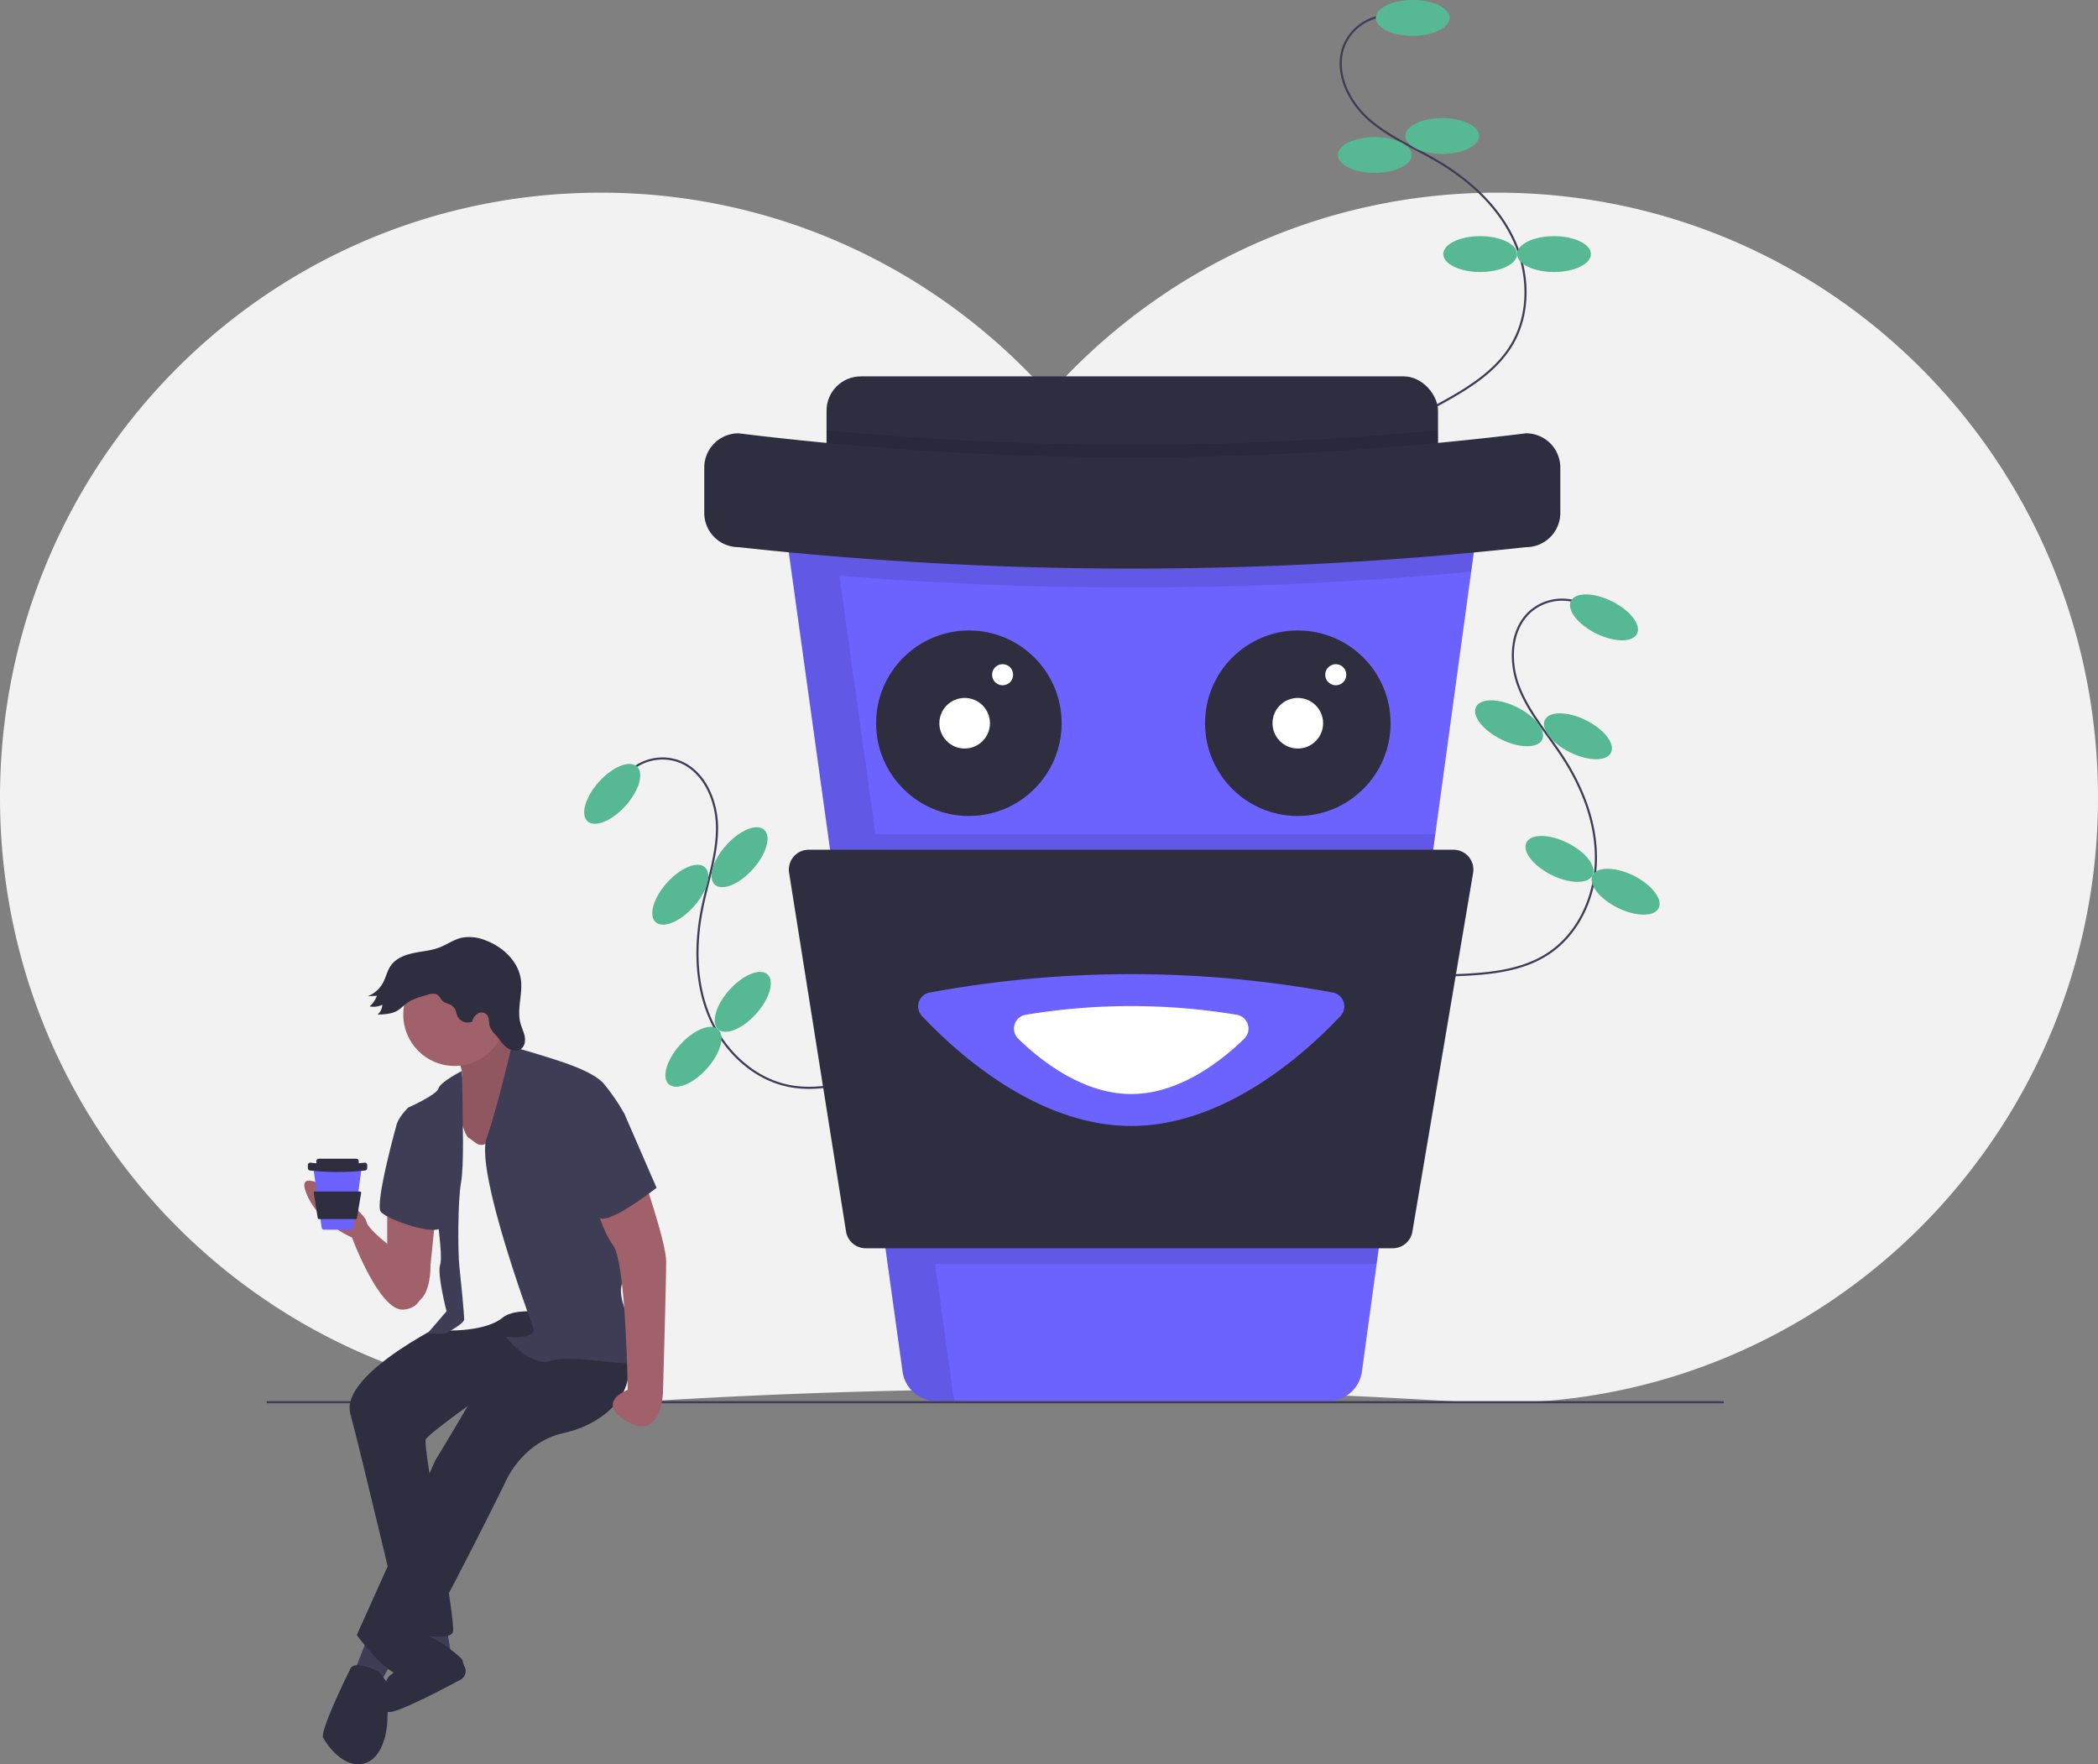 <svg id="b49f4f68-d79e-4476-a14b-b3f27440c724"
     data-name="Layer 1"
     xmlns="http://www.w3.org/2000/svg"
     width="995.001"
     height="836.749"
     viewBox="0 0 995.001 836.749"
><rect x="0" y="0" width="995.001" height="836.749" fill="#808080" stroke="none"/><title>coffee break</title>
  <path d="M813.829,123.003C728.844,122.613,652.462,159.695,600,218.773c-52.462-59.078-128.844-96.16-213.829-95.77C226.586,123.736,99.4,255.113,102.557,415.789,105.618,571.622,232.02,697,387.5,697q9.048,0,17.96-.561a3110.914,3110.914,0,0,1,389.08,0q8.909.558,17.96.561c155.48,0,281.881-125.378,284.943-281.211C1100.6,255.114,973.414,123.736,813.829,123.003Z"
        transform="translate(-102.499 -31.626)"
        fill="#f2f2f2"
  />
  <path d="M759.881,39.083a22.982,22.982,0,0,0-19.81,13.851c-4.954,11.974,1.424,26.039,10.999,34.77s21.874,13.722,33.048,20.282c15.01,8.811,28.497,21.043,36.007,36.744s8.309,35.15-.519,50.15c-8.194,13.922-23.093,22.255-37.302,29.94"
        transform="translate(-102.499 -31.626)"
        fill="none"
        stroke="#3f3d56"
        stroke-miterlimit="10"
  />
  <ellipse cx="670.001"
           cy="8.5"
           rx="17.5"
           ry="8.5"
           fill="#57b894"
  />
  <ellipse cx="684.001"
           cy="64.5"
           rx="17.5"
           ry="8.5"
           fill="#57b894"
  />
  <ellipse cx="652.001"
           cy="73.5"
           rx="17.5"
           ry="8.5"
           fill="#57b894"
  />
  <ellipse cx="702.001"
           cy="120.5"
           rx="17.5"
           ry="8.5"
           fill="#57b894"
  />
  <ellipse cx="737.001"
           cy="120.5"
           rx="17.5"
           ry="8.5"
           fill="#57b894"
  />
  <path d="M852.361,317.873a22.982,22.982,0,0,0-23.902,3.605c-9.759,8.525-10.295,23.959-5.598,36.036s13.497,22.013,20.592,32.856c9.53,14.564,16.177,31.515,15.927,48.918s-8.177,35.181-22.751,44.695c-13.527,8.831-30.577,9.674-46.721,10.244"
        transform="translate(-102.499 -31.626)"
        fill="none"
        stroke="#3f3d56"
        stroke-miterlimit="10"
  />
  <ellipse cx="863.202"
           cy="324.415"
           rx="8.5"
           ry="17.5"
           transform="translate(86.48 921.905) rotate(-63.615)"
           fill="#57b894"
  />
  <ellipse cx="850.858"
           cy="380.803"
           rx="8.5"
           ry="17.5"
           transform="translate(29.107 942.176) rotate(-63.615)"
           fill="#57b894"
  />
  <ellipse cx="818.191"
           cy="374.645"
           rx="8.5"
           ry="17.5"
           transform="translate(16.474 909.491) rotate(-63.615)"
           fill="#57b894"
  />
  <ellipse cx="842.096"
           cy="438.969"
           rx="8.5"
           ry="17.5"
           transform="translate(-27.868 966.644) rotate(-63.615)"
           fill="#57b894"
  />
  <ellipse cx="873.451"
           cy="454.522"
           rx="8.5"
           ry="17.5"
           transform="translate(-24.381 1003.374) rotate(-63.615)"
           fill="#57b894"
  />
  <path d="M400.503,398.035a22.982,22.982,0,0,1,23.543-5.478c12.217,4.318,18.417,18.463,18.512,31.42s-4.412,25.442-7.001,38.139c-3.478,17.054-3.394,35.261,3.266,51.341s20.593,29.673,37.65,33.132c15.832,3.21,31.988-2.303,47.202-7.736"
        transform="translate(-102.499 -31.626)"
        fill="none"
        stroke="#3f3d56"
        stroke-miterlimit="10"
  />
  <ellipse cx="392.844"
           cy="408.118"
           rx="17.5"
           ry="8.5"
           transform="translate(-275.79 395.938) rotate(-48.06)"
           fill="#57b894"
  />
  <ellipse cx="425.143"
           cy="455.96"
           rx="17.5"
           ry="8.5"
           transform="translate(-300.665 435.829) rotate(-48.06)"
           fill="#57b894"
  />
  <ellipse cx="453.225"
           cy="438.172"
           rx="17.5"
           ry="8.5"
           transform="translate(-278.121 450.818) rotate(-48.06)"
           fill="#57b894"
  />
  <ellipse cx="454.767"
           cy="506.777"
           rx="17.5"
           ry="8.5"
           transform="translate(-328.64 474.718) rotate(-48.06)"
           fill="#57b894"
  />
  <ellipse cx="431.375"
           cy="532.812"
           rx="17.5"
           ry="8.5"
           transform="translate(-355.764 465.952) rotate(-48.06)"
           fill="#57b894"
  />
  <path d="M802.98,282.586l-2.75,20.17-17,124.46-27.84,203.82-6.97,51.03a16.255,16.255,0,0,1-16.11,14.06H546.66a16.26,16.26,0,0,1-16.11-14.02l-7.09-51.07-28.31-203.82-17.3-124.55-2.78-20.04a16.255,16.255,0,0,1,16.1-18.5h295.7A16.266,16.266,0,0,1,802.98,282.586Z"
        transform="translate(-102.499 -31.626)"
        fill="#6c63ff"
  />
  <rect x="392.001"
        y="178.5"
        width="290"
        height="54"
        rx="16.26"
        fill="#2f2e41"
  />
  <path d="M784.5,235.646v12.22a16.26,16.26,0,0,1-16.26,16.26H510.76a16.26,16.26,0,0,1-16.26-16.26v-12.19A1527,1527,0,0,0,784.5,235.646Z"
        transform="translate(-102.499 -31.626)"
        opacity="0.1"
  />
  <circle cx="459.501"
          cy="343"
          r="44"
          fill="#2f2e41"
  />
  <circle cx="615.501"
          cy="343"
          r="44"
          fill="#2f2e41"
  />
  <circle cx="457.501"
          cy="343"
          r="12"
          fill="#fff"
  />
  <circle cx="475.501"
          cy="320"
          r="5"
          fill="#fff"
  />
  <circle cx="615.501"
          cy="343"
          r="12"
          fill="#fff"
  />
  <circle cx="633.501"
          cy="320"
          r="5"
          fill="#fff"
  />
  <path d="M802.055,274.626h.002c-.005-.012-.011-.024-.015-.036a16.257,16.257,0,0,0-1.641-3.186l-.002-.003c-.196-.295-.403-.58-.618-.86-.072-.094-.145-.186-.219-.278a16.372,16.372,0,0,0-2.073-2.161c-.169-.147-.339-.291-.513-.431-.196-.156-.393-.31-.597-.458-.254-.185-.517-.359-.782-.529-.209-.134-.419-.265-.635-.39q-.5-.289-1.022-.544c-.166-.08-.334-.155-.503-.23q-.499-.221-1.015-.409c-.139-.05-.275-.106-.415-.153q-.715-.238-1.459-.411c-.121-.028-.246-.048-.368-.073q-.608-.126-1.234-.206c-.151-.019-.301-.039-.453-.054-.534-.053-1.073-.089-1.622-.089l-.001-0H491.17a16.304,16.304,0,0,0-16.101,18.496l.47,3.381L477.85,302.666l.003 0L495.151,427.216H495.15l22.708,163.49,12.694,91.398a16.259,16.259,0,0,0,16.104,14.022h8.81a16.24,16.24,0,0,1-.915-3.522l-8.551-61.568H755.39l27.84-203.82H517.693L500.671,304.659A1718.367,1718.367,0,0,0,800.23,302.756l2.75-20.17A16.137,16.137,0,0,0,802.055,274.626Z"
        transform="translate(-102.499 -31.626)"
        opacity="0.1"
  />
  <path d="M826.241,291.126a1720.993,1720.993,0,0,1-373.482,0,16.259,16.259,0,0,1-16.259-16.259v-21.482a16.259,16.259,0,0,1,16.259-16.259,1530.249,1530.249,0,0,0,373.482,0,16.259,16.259,0,0,1,16.259,16.259v21.482A16.259,16.259,0,0,1,826.241,291.126Z"
        transform="translate(-102.499 -31.626)"
        fill="#2f2e41"
  />
  <path d="M763.034,623.626H513.049a9.428,9.428,0,0,1-9.311-7.95L476.731,445.531a9.428,9.428,0,0,1,9.311-10.906H791.842a9.428,9.428,0,0,1,9.295,11.002L772.33,615.772A9.428,9.428,0,0,1,763.034,623.626Z"
        transform="translate(-102.499 -31.626)"
        fill="#2f2e41"
  />
  <path d="M734.589,502.347a6.662,6.662,0,0,1,3.653,11.12c-15.861,16.907-54.318,52.159-99.242,52.159s-83.381-35.252-99.242-52.159a6.662,6.662,0,0,1,3.653-11.12,528.227,528.227,0,0,1,191.178,0Z"
        transform="translate(-102.499 -31.626)"
        fill="#6c63ff"
  />
  <path d="M688.998,512.89a6.663,6.663,0,0,1,3.621,11.332c-10.741,10.473-30.732,26.264-53.619,26.264s-42.878-15.792-53.619-26.264a6.663,6.663,0,0,1,3.621-11.332,305.156,305.156,0,0,1,99.996,0Z"
        transform="translate(-102.499 -31.626)"
        fill="#fff"
  />
  <line x1="126.501"
        y1="665"
        x2="817.501"
        y2="665"
        fill="none"
        stroke="#3f3d56"
        stroke-miterlimit="10"
  />
  <path d="M286.152,604.07V632.201l14.445,16.726s6.082-2.281,6.082-17.487l2.281-22.048Z"
        transform="translate(-102.499 -31.626)"
        fill="#a0616a"
  />
  <path d="M300.597,632.201s-23.569-15.966-24.329-21.288-34.213-29.651-28.891-14.445,22.048,22.048,22.048,22.048,12.925,34.973,24.329,34.213S305.159,637.523,300.597,632.201Z"
        transform="translate(-102.499 -31.626)"
        fill="#a0616a"
  />
  <polygon points="211.783 771.64 214.064 785.325 201.899 782.284 201.899 771.64 211.783 771.64"
           fill="#3f3d56"
  />
  <path d="M312.002,810.869s-14.06-8.33-14.633-4.545-6.655,18.23-9.696,19.751-6.843,18.247,0,17.487c5.3-.589,24.738-10.755,33.234-15.31a4.643,4.643,0,0,0,1.996-6.067,9.579,9.579,0,0,1-1.017-2.952C321.885,817.711,312.002,810.869,312.002,810.869Z"
        transform="translate(-102.499 -31.626)"
        fill="#2f2e41"
  />
  <path d="M318.844,656.53s-55.501,25.85-50.179,45.617,25.09,103.399,25.09,103.399,22.048,5.322,23.569,0-14.445-88.193-12.925-91.235S334.05,691.503,334.05,691.503L391.832,667.174l-24.329-22.809Z"
        transform="translate(-102.499 -31.626)"
        fill="#2f2e41"
  />
  <polygon points="174.529 776.202 167.686 793.689 179.851 799.011 187.454 785.325 174.529 776.202"
           fill="#3f3d56"
  />
  <path d="M318.084,531.843s6.843,9.123,1.521,13.685-1.521,21.288-1.521,21.288l6.843,19.007,27.37-5.322V549.33l-1.521-15.206s-13.685-12.925-15.206-22.809S318.084,531.843,318.084,531.843Z"
        transform="translate(-102.499 -31.626)"
        fill="#a0616a"
  />
  <path d="M318.084,531.843s6.843,9.123,1.521,13.685-1.521,21.288-1.521,21.288l6.843,19.007,27.37-5.322V549.33l-1.521-15.206s-13.685-12.925-15.206-22.809S318.084,531.843,318.084,531.843Z"
        transform="translate(-102.499 -31.626)"
        opacity="0.1"
  />
  <path d="M363.701,650.448s-35.734,39.535-35.734,41.056-19.007,32.692-19.007,32.692l-37.254,82.871s14.445,19.767,20.528,18.247,49.419-89.714,49.419-89.714,7.603-19.767,28.131-24.329,36.494-20.528,28.891-38.775S363.701,650.448,363.701,650.448Z"
        transform="translate(-102.499 -31.626)"
        fill="#2f2e41"
  />
  <circle cx="215.585"
          cy="481.21"
          r="24.329"
          fill="#a0616a"
  />
  <path d="M318.844,552.371s3.041,17.487,6.082,19.007,5.322,6.843,12.165-.76,12.925-22.809,12.925-22.809l23.569,28.891,2.281,79.83s-26.61-6.843-34.973,0-26.61,6.082-26.61,6.082l3.801-15.206-3.041-25.85.76-23.569.76-16.726Z"
        transform="translate(-102.499 -31.626)"
        fill="#f2f2f2"
  />
  <path d="M321.523,539.574s-10.281,5.194-11.042,8.235-14.445,9.123-14.445,9.123-5.322,5.322-5.322,8.363S308.961,603.31,308.961,603.31s3.801,23.569,2.281,28.131,3.041,22.048,3.041,22.048l-9.123,10.644h8.363s9.123-4.562,9.123-6.843-1.521-18.247-2.281-25.09-.76-31.172.76-39.535.76-30.412.76-35.734S321.523,539.574,321.523,539.574Z"
        transform="translate(-102.499 -31.626)"
        fill="#3f3d56"
  />
  <path d="M345.074,528.029s3.421.773,13.305,3.814,25.09,7.603,30.412,13.685a94.247,94.247,0,0,1,9.884,14.445l-3.041,54.741s6.082,11.404,5.322,17.487-6.843,6.843-2.281,19.767,13.685,24.329,5.322,25.85-30.412-3.801-40.295-.76-21.288-11.404-21.288-11.404,15.206,1.521,12.925-4.562-27.37-74.508-22.048-89.714S345.074,528.029,345.074,528.029Z"
        transform="translate(-102.499 -31.626)"
        fill="#3f3d56"
  />
  <path d="M294.515,561.494l-3.801,3.041s-10.644,38.014-7.603,41.816,27.37,12.165,28.891,6.843S294.515,561.494,294.515,561.494Z"
        transform="translate(-102.499 -31.626)"
        fill="#3f3d56"
  />
  <path d="M407.038,588.104s11.404,32.692,11.404,41.816-1.521,62.344-1.521,62.344-.76,22.809-16.726,13.685,0-15.206,0-15.206-.76-60.063-6.843-68.426-8.363-20.528-8.363-20.528Z"
        transform="translate(-102.499 -31.626)"
        fill="#a0616a"
  />
  <path d="M282.35,824.554s-11.404-6.082-13.685-1.521-14.445,29.651-12.925,32.692,9.884,15.206,19.767,12.165,10.644-19.007,10.644-19.007l.76-18.247Z"
        transform="translate(-102.499 -31.626)"
        fill="#2f2e41"
  />
  <path d="M313.32,506.959c1.676.789,3.664,1.26,4.717,2.784.78,1.129.858,2.596,1.427,3.845a5.437,5.437,0,0,0,6.995,2.558,6.032,6.032,0,0,1,2.46-3.736,3.583,3.583,0,0,1,4.254.234c1.567,1.494,1.012,4.099,1.744,6.137a12.953,12.953,0,0,0,2.786,3.82c1.664,1.92,2.99,4.172,4.994,5.734s5.043,2.239,7.034.66c1.674-1.327,2.021-3.776,1.615-5.874s-1.415-4.029-1.983-6.088c-1.848-6.692,1.098-13.836.187-20.718-1.168-8.818-8.663-15.784-17.029-18.807a19.922,19.922,0,0,0-10.994-1.165c-3.826.854-7.094,3.29-10.759,4.683-3.919,1.49-8.18,1.75-12.28,2.621s-8.321,2.555-10.7,6.006c-1.66,2.407-2.23,5.397-3.606,7.977a14.311,14.311,0,0,1-7.249,6.494l4.335-.247a12.777,12.777,0,0,1-3.454,5.041,9.269,9.269,0,0,0,6.001-.793,6.523,6.523,0,0,1-2.237,4.676c3.336-.1,6.853-.254,9.672-2.041,1.381-.875,2.506-2.094,3.806-3.086,2.769-2.115,6.205-3.118,9.554-4.079,1.759-.505,3.875-1.207,5.466-.075C311.398,504.462,311.607,506.153,313.32,506.959Z"
        transform="translate(-102.499 -31.626)"
        fill="#2f2e41"
  />
  <path d="M387.27,550.85l11.404,9.123,15.206,34.973s-21.288,16.726-26.61,14.445-14.445-42.576-14.445-42.576Z"
        transform="translate(-102.499 -31.626)"
        fill="#3f3d56"
  />
  <path d="M273.91,586.172l-.191,1.398-1.178,8.623-1.929,14.122-.483,3.536a1.126,1.126,0,0,1-1.116.974h-12.863a1.127,1.127,0,0,1-1.116-.971l-.491-3.539-1.962-14.122-1.199-8.63-.193-1.389a1.126,1.126,0,0,1,1.116-1.282H272.794A1.127,1.127,0,0,1,273.91,586.172Z"
        transform="translate(-102.499 -31.626)"
        fill="#6c63ff"
  />
  <rect x="150.037"
        y="549.526"
        width="20.093"
        height="3.742"
        rx="1.127"
        fill="#2f2e41"
  />
  <path d="M275.522,586.763a119.242,119.242,0,0,1-25.878,0,1.127,1.127,0,0,1-1.127-1.127v-1.488a1.127,1.127,0,0,1,1.127-1.127,106.027,106.027,0,0,0,25.878,0,1.127,1.127,0,0,1,1.127,1.127v1.488A1.127,1.127,0,0,1,275.522,586.763Z"
        transform="translate(-102.499 -31.626)"
        fill="#2f2e41"
  />
  <path d="M271.142,609.801H253.821a.653.653,0,0,1-.645-.551l-1.871-11.789a.653.653,0,0,1,.645-.756h21.188a.653.653,0,0,1,.644.762l-1.996,11.789A.653.653,0,0,1,271.142,609.801Z"
        transform="translate(-102.499 -31.626)"
        fill="#2f2e41"
  />
</svg>
